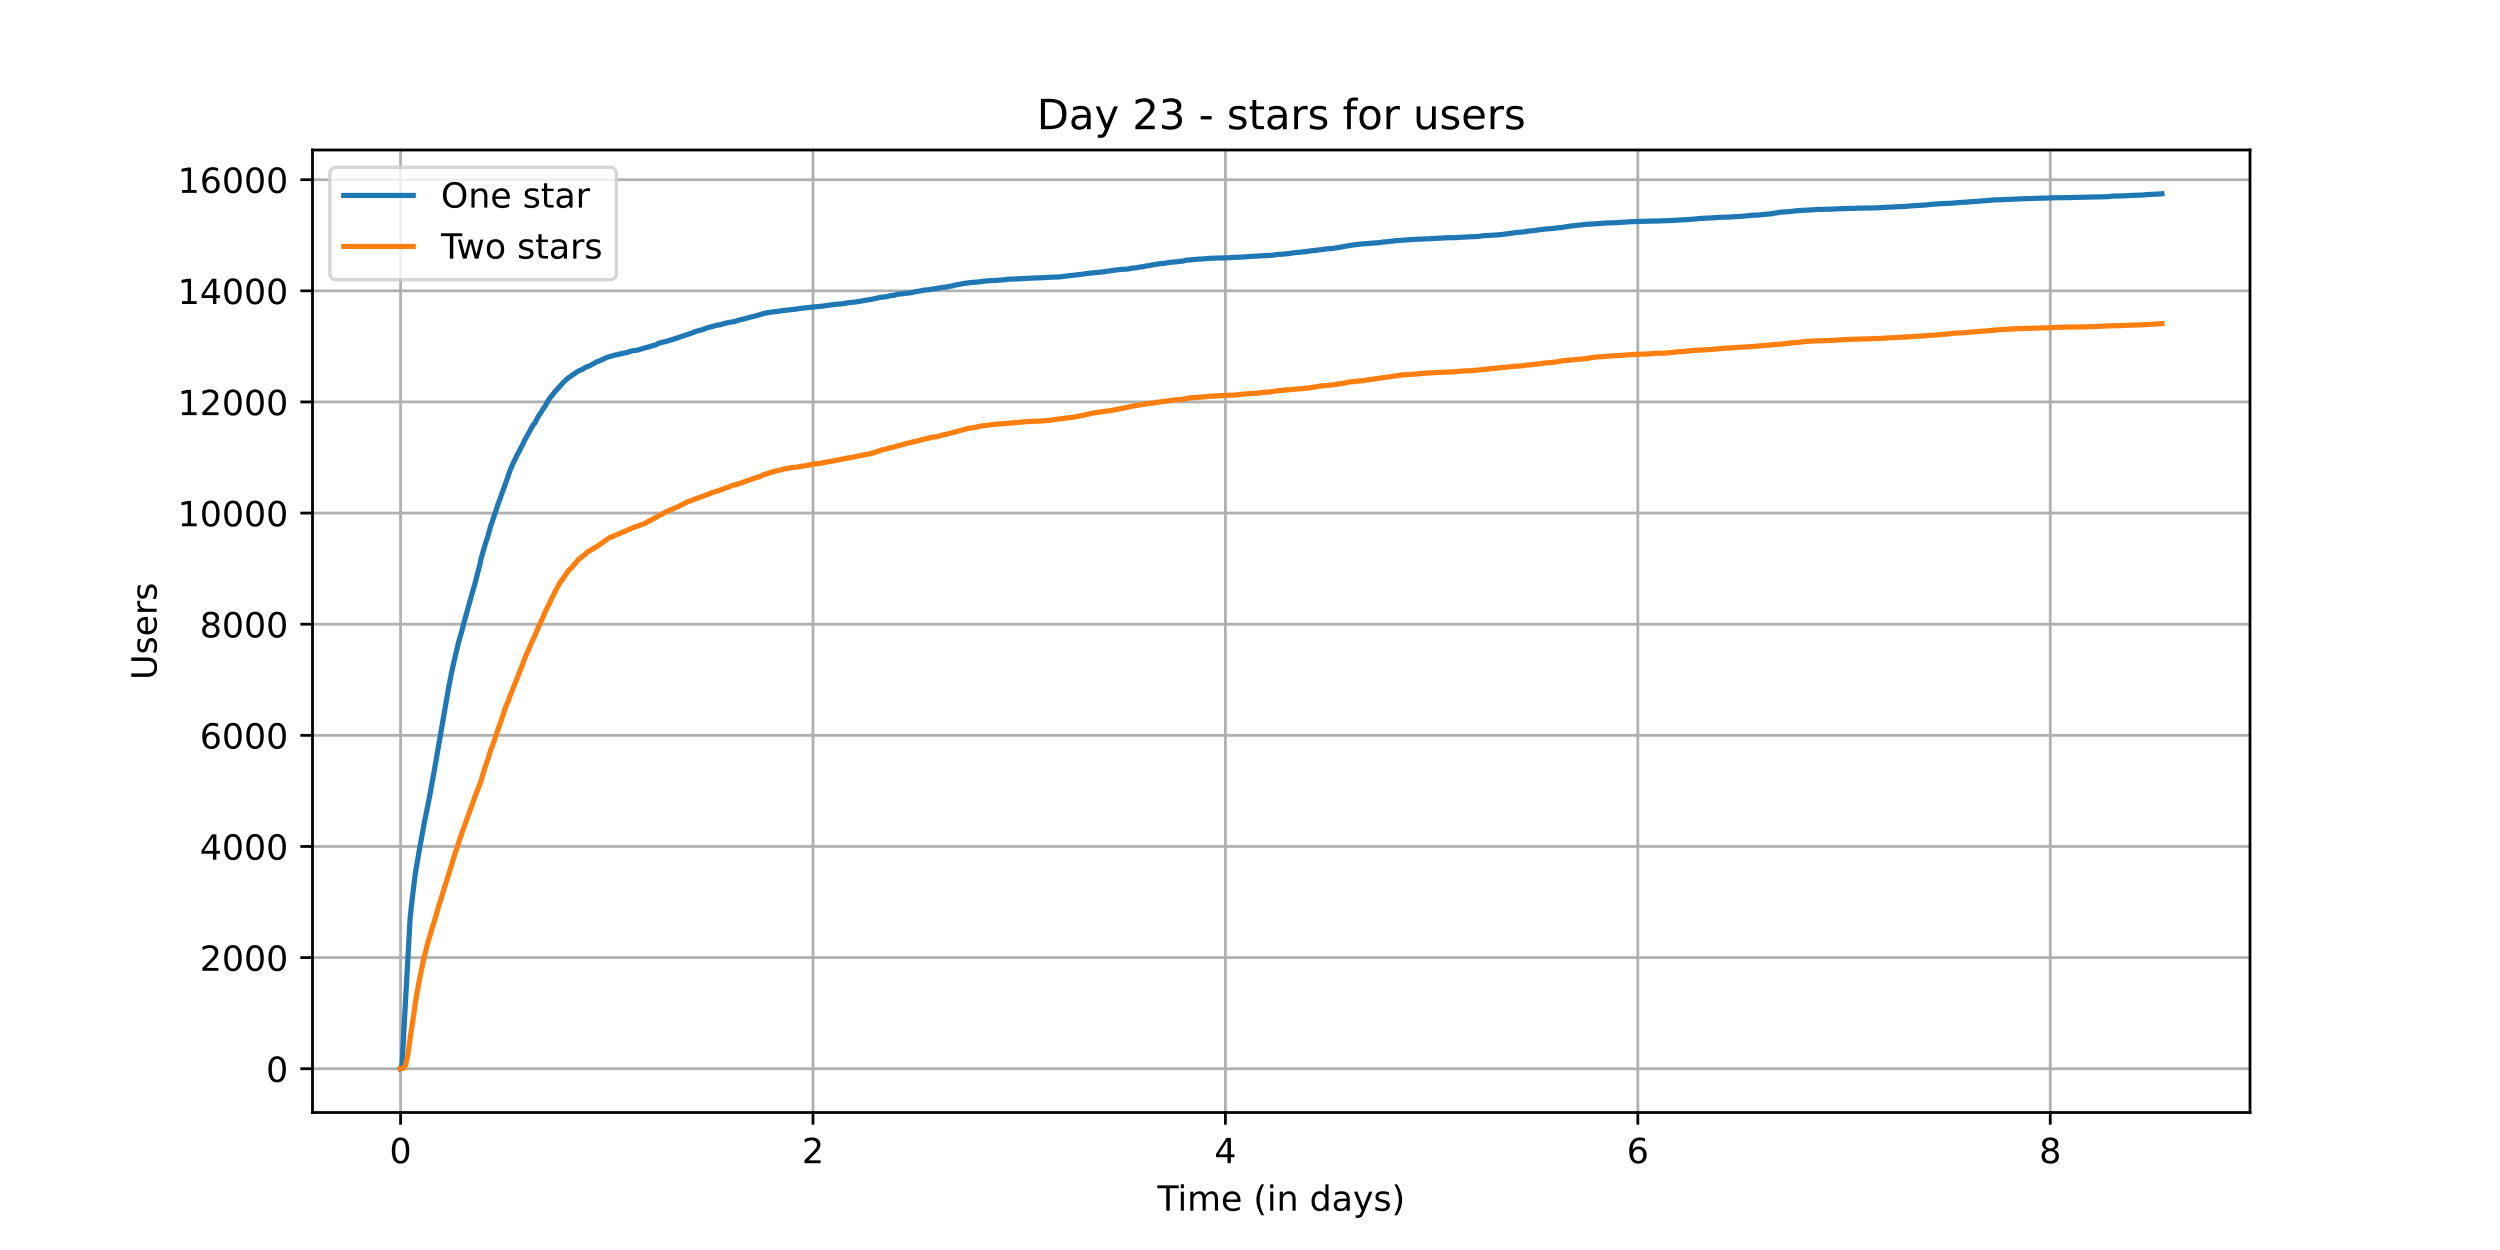 <?xml version="1.0" encoding="utf-8" standalone="no"?>
<!DOCTYPE svg PUBLIC "-//W3C//DTD SVG 1.1//EN"
  "http://www.w3.org/Graphics/SVG/1.1/DTD/svg11.dtd">
<!-- Created with matplotlib (https://matplotlib.org/) -->
<svg height="360pt" version="1.1" viewBox="0 0 720 360" width="720pt" xmlns="http://www.w3.org/2000/svg" xmlns:xlink="http://www.w3.org/1999/xlink">
 <defs>
  <style type="text/css">*{stroke-linecap:butt;stroke-linejoin:round;}</style>
 </defs>
 <g id="figure_1">
  <g id="patch_1">
   <path d="M 0 360 
L 720 360 
L 720 0 
L 0 0 
z
" style="fill:#ffffff;"/>
  </g>
  <g id="axes_1">
   <g id="patch_2">
    <path d="M 90 320.4 
L 648 320.4 
L 648 43.2 
L 90 43.2 
z
" style="fill:#ffffff;"/>
   </g>
   <g id="matplotlib.axis_1">
    <g id="xtick_1">
     <g id="line2d_1">
      <path clip-path="url(#pb2fef4f5a9)" d="M 115.364 320.4 
L 115.364 43.2 
" style="fill:none;stroke:#b0b0b0;stroke-linecap:square;stroke-width:0.8;"/>
     </g>
     <g id="line2d_2">
      <defs>
       <path d="M 0 0 
L 0 3.5 
" id="mb9d29e3378" style="stroke:#000000;stroke-width:0.8;"/>
      </defs>
      <g>
       <use style="stroke:#000000;stroke-width:0.8;" x="115.364" xlink:href="#mb9d29e3378" y="320.4"/>
      </g>
     </g>
     <g id="text_1">
      <!-- 0 -->
      <g transform="translate(112.182 334.998)scale(0.1 -0.1)">
       <defs>
        <path d="M 31.781 66.406 
Q 24.172 66.406 20.328 58.906 
Q 16.5 51.422 16.5 36.375 
Q 16.5 21.391 20.328 13.891 
Q 24.172 6.391 31.781 6.391 
Q 39.453 6.391 43.281 13.891 
Q 47.125 21.391 47.125 36.375 
Q 47.125 51.422 43.281 58.906 
Q 39.453 66.406 31.781 66.406 
z
M 31.781 74.219 
Q 44.047 74.219 50.516 64.516 
Q 56.984 54.828 56.984 36.375 
Q 56.984 17.969 50.516 8.266 
Q 44.047 -1.422 31.781 -1.422 
Q 19.531 -1.422 13.062 8.266 
Q 6.594 17.969 6.594 36.375 
Q 6.594 54.828 13.062 64.516 
Q 19.531 74.219 31.781 74.219 
z
" id="DejaVuSans-48"/>
       </defs>
       <use xlink:href="#DejaVuSans-48"/>
      </g>
     </g>
    </g>
    <g id="xtick_2">
     <g id="line2d_3">
      <path clip-path="url(#pb2fef4f5a9)" d="M 234.141 320.4 
L 234.141 43.2 
" style="fill:none;stroke:#b0b0b0;stroke-linecap:square;stroke-width:0.8;"/>
     </g>
     <g id="line2d_4">
      <g>
       <use style="stroke:#000000;stroke-width:0.8;" x="234.141" xlink:href="#mb9d29e3378" y="320.4"/>
      </g>
     </g>
     <g id="text_2">
      <!-- 2 -->
      <g transform="translate(230.959 334.998)scale(0.1 -0.1)">
       <defs>
        <path d="M 19.188 8.297 
L 53.609 8.297 
L 53.609 0 
L 7.328 0 
L 7.328 8.297 
Q 12.938 14.109 22.625 23.891 
Q 32.328 33.688 34.812 36.531 
Q 39.547 41.844 41.422 45.531 
Q 43.312 49.219 43.312 52.781 
Q 43.312 58.594 39.234 62.25 
Q 35.156 65.922 28.609 65.922 
Q 23.969 65.922 18.812 64.312 
Q 13.672 62.703 7.812 59.422 
L 7.812 69.391 
Q 13.766 71.781 18.938 73 
Q 24.125 74.219 28.422 74.219 
Q 39.75 74.219 46.484 68.547 
Q 53.219 62.891 53.219 53.422 
Q 53.219 48.922 51.531 44.891 
Q 49.859 40.875 45.406 35.406 
Q 44.188 33.984 37.641 27.219 
Q 31.109 20.453 19.188 8.297 
z
" id="DejaVuSans-50"/>
       </defs>
       <use xlink:href="#DejaVuSans-50"/>
      </g>
     </g>
    </g>
    <g id="xtick_3">
     <g id="line2d_5">
      <path clip-path="url(#pb2fef4f5a9)" d="M 352.918 320.4 
L 352.918 43.2 
" style="fill:none;stroke:#b0b0b0;stroke-linecap:square;stroke-width:0.8;"/>
     </g>
     <g id="line2d_6">
      <g>
       <use style="stroke:#000000;stroke-width:0.8;" x="352.918" xlink:href="#mb9d29e3378" y="320.4"/>
      </g>
     </g>
     <g id="text_3">
      <!-- 4 -->
      <g transform="translate(349.736 334.998)scale(0.1 -0.1)">
       <defs>
        <path d="M 37.797 64.312 
L 12.891 25.391 
L 37.797 25.391 
z
M 35.203 72.906 
L 47.609 72.906 
L 47.609 25.391 
L 58.016 25.391 
L 58.016 17.188 
L 47.609 17.188 
L 47.609 0 
L 37.797 0 
L 37.797 17.188 
L 4.891 17.188 
L 4.891 26.703 
z
" id="DejaVuSans-52"/>
       </defs>
       <use xlink:href="#DejaVuSans-52"/>
      </g>
     </g>
    </g>
    <g id="xtick_4">
     <g id="line2d_7">
      <path clip-path="url(#pb2fef4f5a9)" d="M 471.695 320.4 
L 471.695 43.2 
" style="fill:none;stroke:#b0b0b0;stroke-linecap:square;stroke-width:0.8;"/>
     </g>
     <g id="line2d_8">
      <g>
       <use style="stroke:#000000;stroke-width:0.8;" x="471.695" xlink:href="#mb9d29e3378" y="320.4"/>
      </g>
     </g>
     <g id="text_4">
      <!-- 6 -->
      <g transform="translate(468.513 334.998)scale(0.1 -0.1)">
       <defs>
        <path d="M 33.016 40.375 
Q 26.375 40.375 22.484 35.828 
Q 18.609 31.297 18.609 23.391 
Q 18.609 15.531 22.484 10.953 
Q 26.375 6.391 33.016 6.391 
Q 39.656 6.391 43.531 10.953 
Q 47.406 15.531 47.406 23.391 
Q 47.406 31.297 43.531 35.828 
Q 39.656 40.375 33.016 40.375 
z
M 52.594 71.297 
L 52.594 62.312 
Q 48.875 64.062 45.094 64.984 
Q 41.312 65.922 37.594 65.922 
Q 27.828 65.922 22.672 59.328 
Q 17.531 52.734 16.797 39.406 
Q 19.672 43.656 24.016 45.922 
Q 28.375 48.188 33.594 48.188 
Q 44.578 48.188 50.953 41.516 
Q 57.328 34.859 57.328 23.391 
Q 57.328 12.156 50.688 5.359 
Q 44.047 -1.422 33.016 -1.422 
Q 20.359 -1.422 13.672 8.266 
Q 6.984 17.969 6.984 36.375 
Q 6.984 53.656 15.188 63.938 
Q 23.391 74.219 37.203 74.219 
Q 40.922 74.219 44.703 73.484 
Q 48.484 72.75 52.594 71.297 
z
" id="DejaVuSans-54"/>
       </defs>
       <use xlink:href="#DejaVuSans-54"/>
      </g>
     </g>
    </g>
    <g id="xtick_5">
     <g id="line2d_9">
      <path clip-path="url(#pb2fef4f5a9)" d="M 590.472 320.4 
L 590.472 43.2 
" style="fill:none;stroke:#b0b0b0;stroke-linecap:square;stroke-width:0.8;"/>
     </g>
     <g id="line2d_10">
      <g>
       <use style="stroke:#000000;stroke-width:0.8;" x="590.472" xlink:href="#mb9d29e3378" y="320.4"/>
      </g>
     </g>
     <g id="text_5">
      <!-- 8 -->
      <g transform="translate(587.29 334.998)scale(0.1 -0.1)">
       <defs>
        <path d="M 31.781 34.625 
Q 24.75 34.625 20.719 30.859 
Q 16.703 27.094 16.703 20.516 
Q 16.703 13.922 20.719 10.156 
Q 24.75 6.391 31.781 6.391 
Q 38.812 6.391 42.859 10.172 
Q 46.922 13.969 46.922 20.516 
Q 46.922 27.094 42.891 30.859 
Q 38.875 34.625 31.781 34.625 
z
M 21.922 38.812 
Q 15.578 40.375 12.031 44.719 
Q 8.5 49.078 8.5 55.328 
Q 8.5 64.062 14.719 69.141 
Q 20.953 74.219 31.781 74.219 
Q 42.672 74.219 48.875 69.141 
Q 55.078 64.062 55.078 55.328 
Q 55.078 49.078 51.531 44.719 
Q 48 40.375 41.703 38.812 
Q 48.828 37.156 52.797 32.312 
Q 56.781 27.484 56.781 20.516 
Q 56.781 9.906 50.312 4.234 
Q 43.844 -1.422 31.781 -1.422 
Q 19.734 -1.422 13.25 4.234 
Q 6.781 9.906 6.781 20.516 
Q 6.781 27.484 10.781 32.312 
Q 14.797 37.156 21.922 38.812 
z
M 18.312 54.391 
Q 18.312 48.734 21.844 45.562 
Q 25.391 42.391 31.781 42.391 
Q 38.141 42.391 41.719 45.562 
Q 45.312 48.734 45.312 54.391 
Q 45.312 60.062 41.719 63.234 
Q 38.141 66.406 31.781 66.406 
Q 25.391 66.406 21.844 63.234 
Q 18.312 60.062 18.312 54.391 
z
" id="DejaVuSans-56"/>
       </defs>
       <use xlink:href="#DejaVuSans-56"/>
      </g>
     </g>
    </g>
    <g id="text_6">
     <!-- Time (in days) -->
     <g transform="translate(333.327 348.677)scale(0.1 -0.1)">
      <defs>
       <path d="M -0.297 72.906 
L 61.375 72.906 
L 61.375 64.594 
L 35.5 64.594 
L 35.5 0 
L 25.594 0 
L 25.594 64.594 
L -0.297 64.594 
z
" id="DejaVuSans-84"/>
       <path d="M 9.422 54.688 
L 18.406 54.688 
L 18.406 0 
L 9.422 0 
z
M 9.422 75.984 
L 18.406 75.984 
L 18.406 64.594 
L 9.422 64.594 
z
" id="DejaVuSans-105"/>
       <path d="M 52 44.188 
Q 55.375 50.25 60.062 53.125 
Q 64.75 56 71.094 56 
Q 79.641 56 84.281 50.016 
Q 88.922 44.047 88.922 33.016 
L 88.922 0 
L 79.891 0 
L 79.891 32.719 
Q 79.891 40.578 77.094 44.375 
Q 74.312 48.188 68.609 48.188 
Q 61.625 48.188 57.562 43.547 
Q 53.516 38.922 53.516 30.906 
L 53.516 0 
L 44.484 0 
L 44.484 32.719 
Q 44.484 40.625 41.703 44.406 
Q 38.922 48.188 33.109 48.188 
Q 26.219 48.188 22.156 43.531 
Q 18.109 38.875 18.109 30.906 
L 18.109 0 
L 9.078 0 
L 9.078 54.688 
L 18.109 54.688 
L 18.109 46.188 
Q 21.188 51.219 25.484 53.609 
Q 29.781 56 35.688 56 
Q 41.656 56 45.828 52.969 
Q 50 49.953 52 44.188 
z
" id="DejaVuSans-109"/>
       <path d="M 56.203 29.594 
L 56.203 25.203 
L 14.891 25.203 
Q 15.484 15.922 20.484 11.062 
Q 25.484 6.203 34.422 6.203 
Q 39.594 6.203 44.453 7.469 
Q 49.312 8.734 54.109 11.281 
L 54.109 2.781 
Q 49.266 0.734 44.188 -0.344 
Q 39.109 -1.422 33.891 -1.422 
Q 20.797 -1.422 13.156 6.188 
Q 5.516 13.812 5.516 26.812 
Q 5.516 40.234 12.766 48.109 
Q 20.016 56 32.328 56 
Q 43.359 56 49.781 48.891 
Q 56.203 41.797 56.203 29.594 
z
M 47.219 32.234 
Q 47.125 39.594 43.094 43.984 
Q 39.062 48.391 32.422 48.391 
Q 24.906 48.391 20.391 44.141 
Q 15.875 39.891 15.188 32.172 
z
" id="DejaVuSans-101"/>
       <path id="DejaVuSans-32"/>
       <path d="M 31 75.875 
Q 24.469 64.656 21.281 53.656 
Q 18.109 42.672 18.109 31.391 
Q 18.109 20.125 21.312 9.062 
Q 24.516 -2 31 -13.188 
L 23.188 -13.188 
Q 15.875 -1.703 12.234 9.375 
Q 8.594 20.453 8.594 31.391 
Q 8.594 42.281 12.203 53.312 
Q 15.828 64.359 23.188 75.875 
z
" id="DejaVuSans-40"/>
       <path d="M 54.891 33.016 
L 54.891 0 
L 45.906 0 
L 45.906 32.719 
Q 45.906 40.484 42.875 44.328 
Q 39.844 48.188 33.797 48.188 
Q 26.516 48.188 22.312 43.547 
Q 18.109 38.922 18.109 30.906 
L 18.109 0 
L 9.078 0 
L 9.078 54.688 
L 18.109 54.688 
L 18.109 46.188 
Q 21.344 51.125 25.703 53.562 
Q 30.078 56 35.797 56 
Q 45.219 56 50.047 50.172 
Q 54.891 44.344 54.891 33.016 
z
" id="DejaVuSans-110"/>
       <path d="M 45.406 46.391 
L 45.406 75.984 
L 54.391 75.984 
L 54.391 0 
L 45.406 0 
L 45.406 8.203 
Q 42.578 3.328 38.25 0.953 
Q 33.938 -1.422 27.875 -1.422 
Q 17.969 -1.422 11.734 6.484 
Q 5.516 14.406 5.516 27.297 
Q 5.516 40.188 11.734 48.094 
Q 17.969 56 27.875 56 
Q 33.938 56 38.25 53.625 
Q 42.578 51.266 45.406 46.391 
z
M 14.797 27.297 
Q 14.797 17.391 18.875 11.75 
Q 22.953 6.109 30.078 6.109 
Q 37.203 6.109 41.297 11.75 
Q 45.406 17.391 45.406 27.297 
Q 45.406 37.203 41.297 42.844 
Q 37.203 48.484 30.078 48.484 
Q 22.953 48.484 18.875 42.844 
Q 14.797 37.203 14.797 27.297 
z
" id="DejaVuSans-100"/>
       <path d="M 34.281 27.484 
Q 23.391 27.484 19.188 25 
Q 14.984 22.516 14.984 16.5 
Q 14.984 11.719 18.141 8.906 
Q 21.297 6.109 26.703 6.109 
Q 34.188 6.109 38.703 11.406 
Q 43.219 16.703 43.219 25.484 
L 43.219 27.484 
z
M 52.203 31.203 
L 52.203 0 
L 43.219 0 
L 43.219 8.297 
Q 40.141 3.328 35.547 0.953 
Q 30.953 -1.422 24.312 -1.422 
Q 15.922 -1.422 10.953 3.297 
Q 6 8.016 6 15.922 
Q 6 25.141 12.172 29.828 
Q 18.359 34.516 30.609 34.516 
L 43.219 34.516 
L 43.219 35.406 
Q 43.219 41.609 39.141 45 
Q 35.062 48.391 27.688 48.391 
Q 23 48.391 18.547 47.266 
Q 14.109 46.141 10.016 43.891 
L 10.016 52.203 
Q 14.938 54.109 19.578 55.047 
Q 24.219 56 28.609 56 
Q 40.484 56 46.344 49.844 
Q 52.203 43.703 52.203 31.203 
z
" id="DejaVuSans-97"/>
       <path d="M 32.172 -5.078 
Q 28.375 -14.844 24.75 -17.812 
Q 21.141 -20.797 15.094 -20.797 
L 7.906 -20.797 
L 7.906 -13.281 
L 13.188 -13.281 
Q 16.891 -13.281 18.938 -11.516 
Q 21 -9.766 23.484 -3.219 
L 25.094 0.875 
L 2.984 54.688 
L 12.5 54.688 
L 29.594 11.922 
L 46.688 54.688 
L 56.203 54.688 
z
" id="DejaVuSans-121"/>
       <path d="M 44.281 53.078 
L 44.281 44.578 
Q 40.484 46.531 36.375 47.5 
Q 32.281 48.484 27.875 48.484 
Q 21.188 48.484 17.844 46.438 
Q 14.5 44.391 14.5 40.281 
Q 14.5 37.156 16.891 35.375 
Q 19.281 33.594 26.516 31.984 
L 29.594 31.297 
Q 39.156 29.25 43.188 25.516 
Q 47.219 21.781 47.219 15.094 
Q 47.219 7.469 41.188 3.016 
Q 35.156 -1.422 24.609 -1.422 
Q 20.219 -1.422 15.453 -0.562 
Q 10.688 0.297 5.422 2 
L 5.422 11.281 
Q 10.406 8.688 15.234 7.391 
Q 20.062 6.109 24.812 6.109 
Q 31.156 6.109 34.562 8.281 
Q 37.984 10.453 37.984 14.406 
Q 37.984 18.062 35.516 20.016 
Q 33.062 21.969 24.703 23.781 
L 21.578 24.516 
Q 13.234 26.266 9.516 29.906 
Q 5.812 33.547 5.812 39.891 
Q 5.812 47.609 11.281 51.797 
Q 16.75 56 26.812 56 
Q 31.781 56 36.172 55.266 
Q 40.578 54.547 44.281 53.078 
z
" id="DejaVuSans-115"/>
       <path d="M 8.016 75.875 
L 15.828 75.875 
Q 23.141 64.359 26.781 53.312 
Q 30.422 42.281 30.422 31.391 
Q 30.422 20.453 26.781 9.375 
Q 23.141 -1.703 15.828 -13.188 
L 8.016 -13.188 
Q 14.5 -2 17.703 9.062 
Q 20.906 20.125 20.906 31.391 
Q 20.906 42.672 17.703 53.656 
Q 14.5 64.656 8.016 75.875 
z
" id="DejaVuSans-41"/>
      </defs>
      <use xlink:href="#DejaVuSans-84"/>
      <use x="57.959" xlink:href="#DejaVuSans-105"/>
      <use x="85.742" xlink:href="#DejaVuSans-109"/>
      <use x="183.154" xlink:href="#DejaVuSans-101"/>
      <use x="244.678" xlink:href="#DejaVuSans-32"/>
      <use x="276.465" xlink:href="#DejaVuSans-40"/>
      <use x="315.479" xlink:href="#DejaVuSans-105"/>
      <use x="343.262" xlink:href="#DejaVuSans-110"/>
      <use x="406.641" xlink:href="#DejaVuSans-32"/>
      <use x="438.428" xlink:href="#DejaVuSans-100"/>
      <use x="501.904" xlink:href="#DejaVuSans-97"/>
      <use x="563.184" xlink:href="#DejaVuSans-121"/>
      <use x="622.363" xlink:href="#DejaVuSans-115"/>
      <use x="674.463" xlink:href="#DejaVuSans-41"/>
     </g>
    </g>
   </g>
   <g id="matplotlib.axis_2">
    <g id="ytick_1">
     <g id="line2d_11">
      <path clip-path="url(#pb2fef4f5a9)" d="M 90 307.8 
L 648 307.8 
" style="fill:none;stroke:#b0b0b0;stroke-linecap:square;stroke-width:0.8;"/>
     </g>
     <g id="line2d_12">
      <defs>
       <path d="M 0 0 
L -3.5 0 
" id="m6aff9929ce" style="stroke:#000000;stroke-width:0.8;"/>
      </defs>
      <g>
       <use style="stroke:#000000;stroke-width:0.8;" x="90" xlink:href="#m6aff9929ce" y="307.8"/>
      </g>
     </g>
     <g id="text_7">
      <!-- 0 -->
      <g transform="translate(76.638 311.599)scale(0.1 -0.1)">
       <use xlink:href="#DejaVuSans-48"/>
      </g>
     </g>
    </g>
    <g id="ytick_2">
     <g id="line2d_13">
      <path clip-path="url(#pb2fef4f5a9)" d="M 90 275.794 
L 648 275.794 
" style="fill:none;stroke:#b0b0b0;stroke-linecap:square;stroke-width:0.8;"/>
     </g>
     <g id="line2d_14">
      <g>
       <use style="stroke:#000000;stroke-width:0.8;" x="90" xlink:href="#m6aff9929ce" y="275.794"/>
      </g>
     </g>
     <g id="text_8">
      <!-- 2000 -->
      <g transform="translate(57.55 279.593)scale(0.1 -0.1)">
       <use xlink:href="#DejaVuSans-50"/>
       <use x="63.623" xlink:href="#DejaVuSans-48"/>
       <use x="127.246" xlink:href="#DejaVuSans-48"/>
       <use x="190.869" xlink:href="#DejaVuSans-48"/>
      </g>
     </g>
    </g>
    <g id="ytick_3">
     <g id="line2d_15">
      <path clip-path="url(#pb2fef4f5a9)" d="M 90 243.788 
L 648 243.788 
" style="fill:none;stroke:#b0b0b0;stroke-linecap:square;stroke-width:0.8;"/>
     </g>
     <g id="line2d_16">
      <g>
       <use style="stroke:#000000;stroke-width:0.8;" x="90" xlink:href="#m6aff9929ce" y="243.788"/>
      </g>
     </g>
     <g id="text_9">
      <!-- 4000 -->
      <g transform="translate(57.55 247.587)scale(0.1 -0.1)">
       <use xlink:href="#DejaVuSans-52"/>
       <use x="63.623" xlink:href="#DejaVuSans-48"/>
       <use x="127.246" xlink:href="#DejaVuSans-48"/>
       <use x="190.869" xlink:href="#DejaVuSans-48"/>
      </g>
     </g>
    </g>
    <g id="ytick_4">
     <g id="line2d_17">
      <path clip-path="url(#pb2fef4f5a9)" d="M 90 211.782 
L 648 211.782 
" style="fill:none;stroke:#b0b0b0;stroke-linecap:square;stroke-width:0.8;"/>
     </g>
     <g id="line2d_18">
      <g>
       <use style="stroke:#000000;stroke-width:0.8;" x="90" xlink:href="#m6aff9929ce" y="211.782"/>
      </g>
     </g>
     <g id="text_10">
      <!-- 6000 -->
      <g transform="translate(57.55 215.581)scale(0.1 -0.1)">
       <use xlink:href="#DejaVuSans-54"/>
       <use x="63.623" xlink:href="#DejaVuSans-48"/>
       <use x="127.246" xlink:href="#DejaVuSans-48"/>
       <use x="190.869" xlink:href="#DejaVuSans-48"/>
      </g>
     </g>
    </g>
    <g id="ytick_5">
     <g id="line2d_19">
      <path clip-path="url(#pb2fef4f5a9)" d="M 90 179.776 
L 648 179.776 
" style="fill:none;stroke:#b0b0b0;stroke-linecap:square;stroke-width:0.8;"/>
     </g>
     <g id="line2d_20">
      <g>
       <use style="stroke:#000000;stroke-width:0.8;" x="90" xlink:href="#m6aff9929ce" y="179.776"/>
      </g>
     </g>
     <g id="text_11">
      <!-- 8000 -->
      <g transform="translate(57.55 183.575)scale(0.1 -0.1)">
       <use xlink:href="#DejaVuSans-56"/>
       <use x="63.623" xlink:href="#DejaVuSans-48"/>
       <use x="127.246" xlink:href="#DejaVuSans-48"/>
       <use x="190.869" xlink:href="#DejaVuSans-48"/>
      </g>
     </g>
    </g>
    <g id="ytick_6">
     <g id="line2d_21">
      <path clip-path="url(#pb2fef4f5a9)" d="M 90 147.77 
L 648 147.77 
" style="fill:none;stroke:#b0b0b0;stroke-linecap:square;stroke-width:0.8;"/>
     </g>
     <g id="line2d_22">
      <g>
       <use style="stroke:#000000;stroke-width:0.8;" x="90" xlink:href="#m6aff9929ce" y="147.77"/>
      </g>
     </g>
     <g id="text_12">
      <!-- 10000 -->
      <g transform="translate(51.188 151.569)scale(0.1 -0.1)">
       <defs>
        <path d="M 12.406 8.297 
L 28.516 8.297 
L 28.516 63.922 
L 10.984 60.406 
L 10.984 69.391 
L 28.422 72.906 
L 38.281 72.906 
L 38.281 8.297 
L 54.391 8.297 
L 54.391 0 
L 12.406 0 
z
" id="DejaVuSans-49"/>
       </defs>
       <use xlink:href="#DejaVuSans-49"/>
       <use x="63.623" xlink:href="#DejaVuSans-48"/>
       <use x="127.246" xlink:href="#DejaVuSans-48"/>
       <use x="190.869" xlink:href="#DejaVuSans-48"/>
       <use x="254.492" xlink:href="#DejaVuSans-48"/>
      </g>
     </g>
    </g>
    <g id="ytick_7">
     <g id="line2d_23">
      <path clip-path="url(#pb2fef4f5a9)" d="M 90 115.763 
L 648 115.763 
" style="fill:none;stroke:#b0b0b0;stroke-linecap:square;stroke-width:0.8;"/>
     </g>
     <g id="line2d_24">
      <g>
       <use style="stroke:#000000;stroke-width:0.8;" x="90" xlink:href="#m6aff9929ce" y="115.763"/>
      </g>
     </g>
     <g id="text_13">
      <!-- 12000 -->
      <g transform="translate(51.188 119.563)scale(0.1 -0.1)">
       <use xlink:href="#DejaVuSans-49"/>
       <use x="63.623" xlink:href="#DejaVuSans-50"/>
       <use x="127.246" xlink:href="#DejaVuSans-48"/>
       <use x="190.869" xlink:href="#DejaVuSans-48"/>
       <use x="254.492" xlink:href="#DejaVuSans-48"/>
      </g>
     </g>
    </g>
    <g id="ytick_8">
     <g id="line2d_25">
      <path clip-path="url(#pb2fef4f5a9)" d="M 90 83.757 
L 648 83.757 
" style="fill:none;stroke:#b0b0b0;stroke-linecap:square;stroke-width:0.8;"/>
     </g>
     <g id="line2d_26">
      <g>
       <use style="stroke:#000000;stroke-width:0.8;" x="90" xlink:href="#m6aff9929ce" y="83.757"/>
      </g>
     </g>
     <g id="text_14">
      <!-- 14000 -->
      <g transform="translate(51.188 87.557)scale(0.1 -0.1)">
       <use xlink:href="#DejaVuSans-49"/>
       <use x="63.623" xlink:href="#DejaVuSans-52"/>
       <use x="127.246" xlink:href="#DejaVuSans-48"/>
       <use x="190.869" xlink:href="#DejaVuSans-48"/>
       <use x="254.492" xlink:href="#DejaVuSans-48"/>
      </g>
     </g>
    </g>
    <g id="ytick_9">
     <g id="line2d_27">
      <path clip-path="url(#pb2fef4f5a9)" d="M 90 51.751 
L 648 51.751 
" style="fill:none;stroke:#b0b0b0;stroke-linecap:square;stroke-width:0.8;"/>
     </g>
     <g id="line2d_28">
      <g>
       <use style="stroke:#000000;stroke-width:0.8;" x="90" xlink:href="#m6aff9929ce" y="51.751"/>
      </g>
     </g>
     <g id="text_15">
      <!-- 16000 -->
      <g transform="translate(51.188 55.55)scale(0.1 -0.1)">
       <use xlink:href="#DejaVuSans-49"/>
       <use x="63.623" xlink:href="#DejaVuSans-54"/>
       <use x="127.246" xlink:href="#DejaVuSans-48"/>
       <use x="190.869" xlink:href="#DejaVuSans-48"/>
       <use x="254.492" xlink:href="#DejaVuSans-48"/>
      </g>
     </g>
    </g>
    <g id="text_16">
     <!-- Users -->
     <g transform="translate(45.108 195.801)rotate(-90)scale(0.1 -0.1)">
      <defs>
       <path d="M 8.688 72.906 
L 18.609 72.906 
L 18.609 28.609 
Q 18.609 16.891 22.844 11.734 
Q 27.094 6.594 36.625 6.594 
Q 46.094 6.594 50.344 11.734 
Q 54.594 16.891 54.594 28.609 
L 54.594 72.906 
L 64.5 72.906 
L 64.5 27.391 
Q 64.5 13.141 57.438 5.859 
Q 50.391 -1.422 36.625 -1.422 
Q 22.797 -1.422 15.734 5.859 
Q 8.688 13.141 8.688 27.391 
z
" id="DejaVuSans-85"/>
       <path d="M 41.109 46.297 
Q 39.594 47.172 37.812 47.578 
Q 36.031 48 33.891 48 
Q 26.266 48 22.188 43.047 
Q 18.109 38.094 18.109 28.812 
L 18.109 0 
L 9.078 0 
L 9.078 54.688 
L 18.109 54.688 
L 18.109 46.188 
Q 20.953 51.172 25.484 53.578 
Q 30.031 56 36.531 56 
Q 37.453 56 38.578 55.875 
Q 39.703 55.766 41.062 55.516 
z
" id="DejaVuSans-114"/>
      </defs>
      <use xlink:href="#DejaVuSans-85"/>
      <use x="73.193" xlink:href="#DejaVuSans-115"/>
      <use x="125.293" xlink:href="#DejaVuSans-101"/>
      <use x="186.816" xlink:href="#DejaVuSans-114"/>
      <use x="227.93" xlink:href="#DejaVuSans-115"/>
     </g>
    </g>
   </g>
   <g id="line2d_29">
    <path clip-path="url(#pb2fef4f5a9)" d="M 115.364 307.8 
L 115.575 307.72 
L 115.698 307.128 
L 115.821 306.024 
L 116.516 293.269 
L 118.11 264.448 
L 118.682 259.135 
L 119.581 251.773 
L 120.603 245.74 
L 122.156 237.195 
L 122.401 235.914 
L 122.523 235.338 
L 122.809 233.914 
L 123.504 230.521 
L 124.894 222.952 
L 129.349 197.219 
L 129.512 196.515 
L 130.044 193.666 
L 130.166 193.202 
L 130.82 190.242 
L 132.088 184.881 
L 132.578 183.184 
L 132.905 182.144 
L 133.232 180.832 
L 133.723 178.959 
L 133.804 178.671 
L 134.165 177.343 
L 134.942 174.559 
L 135.31 173.214 
L 136.372 169.502 
L 136.699 168.397 
L 136.862 167.741 
L 138.211 162.556 
L 138.538 160.94 
L 138.661 160.508 
L 139.232 158.508 
L 139.641 157.099 
L 140.173 155.419 
L 140.417 154.779 
L 141.235 151.738 
L 142.666 147.561 
L 142.952 146.633 
L 143.074 146.281 
L 143.483 144.969 
L 143.646 144.649 
L 144.75 141.56 
L 145.567 139.368 
L 145.894 138.36 
L 146.099 137.864 
L 146.752 135.911 
L 147.079 135.047 
L 147.855 133.223 
L 148.469 132.039 
L 148.632 131.734 
L 149.082 130.678 
L 149.205 130.582 
L 149.654 129.75 
L 149.858 129.27 
L 150.472 128.15 
L 151.004 126.982 
L 151.862 125.429 
L 153.538 122.357 
L 153.743 122.165 
L 154.029 121.861 
L 154.234 121.477 
L 154.438 121.012 
L 154.642 120.628 
L 154.928 120.164 
L 155.256 119.492 
L 155.623 119.108 
L 156.032 118.388 
L 156.073 118.372 
L 156.318 117.86 
L 156.973 117.012 
L 157.055 116.932 
L 157.34 116.292 
L 158.158 114.931 
L 158.854 114.051 
L 159.181 113.683 
L 159.671 112.963 
L 162.248 110.13 
L 162.452 109.938 
L 162.942 109.458 
L 163.106 109.33 
L 163.719 108.77 
L 164.292 108.45 
L 164.701 108.098 
L 164.824 108.018 
L 165.069 107.874 
L 165.437 107.618 
L 166.663 106.786 
L 166.99 106.69 
L 167.195 106.578 
L 167.481 106.498 
L 167.726 106.338 
L 167.931 106.29 
L 168.176 106.066 
L 168.83 105.714 
L 168.993 105.617 
L 169.362 105.521 
L 169.689 105.393 
L 170.588 104.929 
L 171.201 104.593 
L 171.447 104.449 
L 171.61 104.289 
L 171.896 104.193 
L 172.142 104.129 
L 174.226 103.201 
L 174.512 103.009 
L 175.738 102.641 
L 176.106 102.545 
L 177.169 102.241 
L 177.781 102.145 
L 177.945 102.081 
L 178.313 101.985 
L 178.885 101.873 
L 179.335 101.777 
L 179.989 101.633 
L 180.56 101.553 
L 180.929 101.377 
L 181.297 101.281 
L 181.501 101.201 
L 181.787 101.105 
L 182.359 100.993 
L 183.34 100.897 
L 184.28 100.641 
L 184.484 100.561 
L 184.771 100.465 
L 185.833 100.16 
L 186.323 100.064 
L 187.795 99.6 
L 188.121 99.52 
L 188.367 99.44 
L 188.816 99.36 
L 189.634 98.864 
L 190.615 98.592 
L 191.065 98.496 
L 191.595 98.4 
L 191.923 98.304 
L 193.149 97.936 
L 193.517 97.84 
L 193.844 97.712 
L 194.252 97.616 
L 194.497 97.488 
L 195.928 97.04 
L 196.132 96.96 
L 196.459 96.816 
L 196.868 96.72 
L 199.198 95.92 
L 199.565 95.824 
L 199.77 95.728 
L 199.892 95.664 
L 200.137 95.536 
L 200.341 95.44 
L 200.587 95.376 
L 201.118 95.28 
L 202.263 94.943 
L 202.59 94.863 
L 202.998 94.655 
L 203.285 94.575 
L 203.611 94.431 
L 203.938 94.335 
L 204.143 94.303 
L 205.042 94.063 
L 205.369 93.967 
L 206.432 93.663 
L 207.167 93.567 
L 207.372 93.535 
L 208.598 93.167 
L 208.966 93.071 
L 209.661 92.911 
L 210.315 92.815 
L 210.846 92.719 
L 211.501 92.623 
L 213.054 92.127 
L 213.504 92.031 
L 214.24 91.855 
L 214.526 91.775 
L 214.771 91.695 
L 215.221 91.599 
L 215.507 91.503 
L 215.916 91.407 
L 216.243 91.279 
L 216.775 91.199 
L 217.02 91.135 
L 217.348 91.039 
L 218.083 90.863 
L 218.37 90.783 
L 218.737 90.623 
L 219.187 90.559 
L 219.432 90.431 
L 220.414 90.159 
L 221.068 90.063 
L 221.517 89.999 
L 221.967 89.902 
L 222.376 89.854 
L 223.071 89.758 
L 223.439 89.726 
L 224.298 89.646 
L 224.543 89.582 
L 225.197 89.518 
L 225.36 89.438 
L 226.628 89.342 
L 227.078 89.278 
L 227.65 89.182 
L 227.977 89.166 
L 228.998 89.07 
L 229.571 88.958 
L 230.266 88.862 
L 230.674 88.814 
L 231.369 88.718 
L 231.777 88.67 
L 232.8 88.574 
L 233.208 88.526 
L 234.312 88.446 
L 234.557 88.382 
L 235.783 88.286 
L 236.192 88.238 
L 237.009 88.142 
L 237.459 88.078 
L 238.113 87.982 
L 238.603 87.902 
L 239.339 87.806 
L 239.788 87.742 
L 240.688 87.646 
L 241.096 87.598 
L 242.405 87.502 
L 242.813 87.454 
L 243.426 87.358 
L 244.039 87.23 
L 244.571 87.134 
L 244.939 87.102 
L 246.287 87.006 
L 246.9 86.878 
L 247.555 86.782 
L 247.964 86.734 
L 248.331 86.638 
L 248.904 86.526 
L 249.598 86.43 
L 250.129 86.334 
L 250.824 86.238 
L 251.397 86.126 
L 251.765 86.03 
L 252.378 85.902 
L 252.786 85.806 
L 253.481 85.646 
L 254.462 85.55 
L 254.666 85.518 
L 255.484 85.422 
L 256.506 85.134 
L 257.609 85.038 
L 257.977 84.878 
L 258.385 84.782 
L 258.917 84.686 
L 260.02 84.589 
L 260.593 84.477 
L 261.696 84.397 
L 261.9 84.349 
L 262.677 84.253 
L 263.535 84.029 
L 263.985 83.933 
L 264.352 83.901 
L 264.966 83.805 
L 265.579 83.677 
L 265.947 83.581 
L 266.151 83.533 
L 267.5 83.453 
L 267.786 83.357 
L 268.644 83.261 
L 268.849 83.213 
L 269.543 83.117 
L 270.197 82.973 
L 270.852 82.877 
L 271.423 82.765 
L 272.569 82.685 
L 272.815 82.621 
L 273.101 82.525 
L 273.346 82.461 
L 274.123 82.365 
L 274.941 82.157 
L 275.268 82.061 
L 275.759 81.981 
L 276.372 81.885 
L 276.985 81.757 
L 277.353 81.693 
L 277.516 81.645 
L 278.334 81.549 
L 278.579 81.485 
L 279.479 81.389 
L 279.847 81.357 
L 281.155 81.261 
L 281.524 81.229 
L 282.3 81.133 
L 282.79 81.053 
L 283.526 80.957 
L 283.853 80.941 
L 284.834 80.845 
L 285.161 80.829 
L 287.327 80.733 
L 287.777 80.669 
L 289.166 80.589 
L 289.371 80.557 
L 289.984 80.461 
L 290.351 80.429 
L 292.64 80.333 
L 292.967 80.317 
L 295.133 80.221 
L 295.338 80.189 
L 297.095 80.093 
L 297.422 80.077 
L 300.242 79.981 
L 300.568 79.965 
L 302.04 79.869 
L 302.367 79.853 
L 305.187 79.757 
L 305.637 79.693 
L 306.331 79.597 
L 306.74 79.549 
L 307.558 79.453 
L 308.007 79.388 
L 309.029 79.292 
L 309.52 79.212 
L 310.379 79.116 
L 310.787 79.068 
L 311.768 78.972 
L 312.299 78.876 
L 312.912 78.78 
L 313.321 78.732 
L 314.383 78.652 
L 314.629 78.572 
L 316.1 78.476 
L 316.55 78.412 
L 317.612 78.316 
L 318.144 78.22 
L 318.797 78.124 
L 319.247 78.06 
L 319.942 77.964 
L 320.433 77.884 
L 321.209 77.788 
L 321.7 77.708 
L 322.681 77.612 
L 323.05 77.58 
L 324.807 77.484 
L 325.42 77.356 
L 325.91 77.276 
L 326.156 77.212 
L 327.26 77.116 
L 327.504 77.052 
L 327.955 76.956 
L 328.445 76.876 
L 329.344 76.78 
L 330.12 76.588 
L 331.061 76.492 
L 331.961 76.252 
L 332.778 76.156 
L 333.269 76.076 
L 333.718 75.98 
L 334.126 75.932 
L 335.312 75.836 
L 335.802 75.756 
L 336.17 75.676 
L 336.375 75.628 
L 337.274 75.532 
L 337.682 75.484 
L 338.99 75.388 
L 339.522 75.292 
L 340.666 75.196 
L 341.606 74.94 
L 342.914 74.844 
L 343.363 74.78 
L 344.671 74.684 
L 345.08 74.636 
L 346.796 74.54 
L 347.205 74.492 
L 348.717 74.396 
L 349.086 74.364 
L 352.927 74.268 
L 353.254 74.252 
L 355.134 74.155 
L 355.543 74.107 
L 358.036 74.011 
L 358.364 73.995 
L 359.59 73.899 
L 359.999 73.851 
L 362.001 73.771 
L 362.205 73.739 
L 364.045 73.643 
L 364.413 73.611 
L 366.539 73.515 
L 367.152 73.387 
L 367.969 73.307 
L 368.173 73.259 
L 369.931 73.163 
L 370.381 73.099 
L 371.485 73.003 
L 372.098 72.875 
L 372.834 72.779 
L 373.284 72.715 
L 374.674 72.635 
L 374.918 72.555 
L 376.104 72.459 
L 376.308 72.427 
L 376.758 72.363 
L 377.412 72.267 
L 377.902 72.187 
L 379.088 72.091 
L 379.619 71.995 
L 380.518 71.915 
L 380.764 71.851 
L 381.663 71.755 
L 381.908 71.675 
L 383.502 71.595 
L 383.706 71.563 
L 384.401 71.467 
L 384.974 71.355 
L 385.669 71.259 
L 386.322 71.115 
L 386.977 71.019 
L 387.549 70.907 
L 388.039 70.811 
L 388.529 70.731 
L 389.143 70.635 
L 389.592 70.571 
L 390.492 70.475 
L 390.696 70.443 
L 391.432 70.347 
L 391.881 70.283 
L 393.271 70.187 
L 393.68 70.139 
L 395.11 70.043 
L 395.519 69.995 
L 397.032 69.899 
L 397.522 69.819 
L 398.217 69.723 
L 398.626 69.675 
L 400.015 69.579 
L 400.179 69.515 
L 401.283 69.419 
L 401.814 69.323 
L 403.285 69.227 
L 403.694 69.179 
L 405.615 69.083 
L 406.065 69.019 
L 407.986 68.922 
L 408.354 68.89 
L 411.011 68.794 
L 411.379 68.762 
L 413.3 68.666 
L 413.668 68.634 
L 415.753 68.538 
L 416.161 68.49 
L 420.003 68.41 
L 420.167 68.362 
L 420.535 68.33 
L 422.947 68.234 
L 423.151 68.202 
L 425.685 68.106 
L 426.135 68.042 
L 426.748 67.946 
L 427.239 67.866 
L 429.486 67.77 
L 429.854 67.738 
L 431.449 67.642 
L 431.898 67.578 
L 433.084 67.482 
L 433.615 67.386 
L 434.474 67.29 
L 434.964 67.21 
L 435.618 67.114 
L 436.109 67.034 
L 436.885 66.938 
L 437.253 66.906 
L 438.684 66.81 
L 439.256 66.698 
L 439.992 66.602 
L 440.196 66.554 
L 441.177 66.458 
L 441.545 66.426 
L 442.403 66.33 
L 443.017 66.202 
L 443.957 66.106 
L 444.367 66.058 
L 445.144 65.962 
L 445.553 65.914 
L 447.065 65.818 
L 447.474 65.77 
L 448.169 65.674 
L 448.66 65.594 
L 450.01 65.498 
L 450.255 65.434 
L 450.746 65.354 
L 450.951 65.322 
L 451.564 65.226 
L 452.055 65.146 
L 452.749 65.05 
L 453.158 65.002 
L 453.976 64.906 
L 454.385 64.858 
L 455.448 64.778 
L 455.693 64.714 
L 456.552 64.634 
L 456.757 64.602 
L 458.678 64.506 
L 459.005 64.49 
L 460.109 64.41 
L 460.313 64.378 
L 461.948 64.282 
L 462.357 64.234 
L 465.545 64.138 
L 465.954 64.09 
L 467.752 63.994 
L 468.12 63.962 
L 469.469 63.866 
L 469.796 63.85 
L 472.739 63.754 
L 473.066 63.738 
L 477.684 63.641 
L 478.012 63.625 
L 480.71 63.529 
L 481.036 63.513 
L 483.039 63.417 
L 483.448 63.369 
L 485.45 63.273 
L 485.655 63.241 
L 487.29 63.145 
L 487.617 63.129 
L 488.639 63.033 
L 489.089 62.969 
L 490.438 62.873 
L 490.765 62.857 
L 492.809 62.761 
L 493.176 62.729 
L 494.688 62.633 
L 495.056 62.601 
L 498.162 62.505 
L 498.571 62.457 
L 500.616 62.361 
L 500.983 62.329 
L 502.454 62.233 
L 502.863 62.185 
L 503.804 62.089 
L 504.294 62.009 
L 506.706 61.913 
L 506.911 61.881 
L 508.014 61.785 
L 508.505 61.705 
L 509.69 61.609 
L 510.017 61.593 
L 510.549 61.497 
L 511.163 61.369 
L 511.94 61.273 
L 512.594 61.129 
L 513.78 61.033 
L 514.107 61.017 
L 515.538 60.921 
L 515.743 60.889 
L 516.56 60.793 
L 517.01 60.729 
L 518.318 60.633 
L 518.687 60.601 
L 520.73 60.505 
L 521.098 60.473 
L 522.855 60.377 
L 523.264 60.329 
L 527.76 60.233 
L 527.965 60.201 
L 530.417 60.105 
L 530.744 60.089 
L 534.464 59.993 
L 534.831 59.961 
L 540.717 59.865 
L 541.126 59.817 
L 542.925 59.721 
L 543.294 59.689 
L 545.868 59.593 
L 546.277 59.545 
L 548.935 59.449 
L 549.425 59.369 
L 550.774 59.273 
L 551.183 59.225 
L 553.145 59.129 
L 553.513 59.097 
L 555.066 59.001 
L 555.597 58.905 
L 556.824 58.809 
L 557.191 58.777 
L 558.745 58.681 
L 559.154 58.633 
L 562.137 58.537 
L 562.587 58.473 
L 563.773 58.376 
L 564.182 58.328 
L 566.063 58.232 
L 566.39 58.216 
L 567.329 58.12 
L 567.698 58.088 
L 569.579 57.992 
L 570.11 57.896 
L 571.828 57.8 
L 572.237 57.752 
L 573.587 57.656 
L 573.75 57.608 
L 574.077 57.592 
L 576.735 57.496 
L 577.062 57.48 
L 579.31 57.384 
L 579.637 57.368 
L 582.131 57.272 
L 582.499 57.24 
L 586.014 57.144 
L 586.382 57.112 
L 590.101 57.016 
L 590.469 56.984 
L 596.886 56.888 
L 597.213 56.872 
L 601.3 56.776 
L 601.628 56.76 
L 606.41 56.664 
L 606.736 56.648 
L 607.881 56.552 
L 608.33 56.488 
L 612.05 56.392 
L 612.418 56.36 
L 614.216 56.264 
L 614.543 56.248 
L 617.404 56.152 
L 617.895 56.072 
L 619.693 55.976 
L 620.02 55.96 
L 621.9 55.864 
L 622.227 55.848 
L 622.636 55.8 
L 622.636 55.8 
" style="fill:none;stroke:#1f77b4;stroke-linecap:square;stroke-width:1.5;"/>
   </g>
   <g id="line2d_30">
    <path clip-path="url(#pb2fef4f5a9)" d="M 115.364 307.8 
L 116.107 307.704 
L 116.352 307.528 
L 116.843 306.616 
L 117.455 303.783 
L 118.028 299.558 
L 118.6 295.798 
L 118.805 294.581 
L 119.744 287.956 
L 120.112 285.924 
L 120.521 283.587 
L 121.216 280.115 
L 121.542 278.578 
L 121.951 276.386 
L 123.136 271.793 
L 123.504 270.481 
L 123.708 269.905 
L 124.24 268.064 
L 124.444 267.312 
L 125.262 264.8 
L 125.629 263.392 
L 125.834 262.655 
L 127.509 257.198 
L 127.632 256.814 
L 127.959 255.726 
L 128.204 255.022 
L 131.188 245.404 
L 131.924 243.196 
L 132.129 242.604 
L 132.414 241.627 
L 132.496 241.483 
L 133.232 239.291 
L 133.518 238.491 
L 133.764 237.883 
L 133.889 237.531 
L 135.923 231.882 
L 136.249 230.953 
L 136.822 229.353 
L 137.434 227.785 
L 137.557 227.481 
L 137.802 226.809 
L 138.293 225.64 
L 138.865 223.736 
L 139.6 221.288 
L 139.846 220.615 
L 140.541 218.535 
L 141.072 216.775 
L 141.358 215.927 
L 141.726 214.982 
L 141.807 214.774 
L 142.257 213.526 
L 142.339 213.43 
L 142.666 212.246 
L 143.197 210.758 
L 143.605 209.541 
L 144.505 207.061 
L 145.444 204.148 
L 145.771 203.188 
L 146.221 202.292 
L 146.507 201.476 
L 146.67 200.948 
L 148.101 197.363 
L 148.305 196.867 
L 148.796 195.667 
L 149.205 194.642 
L 149.531 193.794 
L 149.858 192.978 
L 150.104 192.354 
L 150.267 191.938 
L 151.126 189.601 
L 151.739 188.193 
L 152.475 186.513 
L 153.007 185.265 
L 153.293 184.577 
L 153.783 183.6 
L 154.479 182 
L 154.683 181.52 
L 155.133 180.464 
L 155.256 180.176 
L 156.155 178.207 
L 156.359 177.791 
L 156.441 177.663 
L 156.727 176.927 
L 157.013 176.207 
L 157.463 175.247 
L 157.586 175.119 
L 157.831 174.591 
L 158.077 174.111 
L 158.731 172.622 
L 159.467 171.294 
L 159.713 170.654 
L 160.203 169.742 
L 160.407 169.374 
L 160.612 168.99 
L 161.593 167.261 
L 161.797 167.101 
L 163.678 164.381 
L 163.801 164.237 
L 164.455 163.597 
L 164.578 163.549 
L 164.906 163.148 
L 165.478 162.428 
L 165.723 162.252 
L 166.418 161.356 
L 166.541 161.212 
L 166.95 160.876 
L 167.032 160.812 
L 167.318 160.556 
L 167.563 160.396 
L 167.685 160.3 
L 168.176 159.852 
L 168.38 159.756 
L 168.626 159.548 
L 169.075 159.036 
L 169.198 158.94 
L 170.057 158.508 
L 170.424 158.236 
L 170.915 157.931 
L 171.283 157.755 
L 171.447 157.675 
L 172.632 156.891 
L 172.999 156.651 
L 173.163 156.539 
L 175.452 154.875 
L 175.738 154.779 
L 178.19 153.739 
L 178.354 153.675 
L 178.64 153.595 
L 179.13 153.339 
L 179.335 153.275 
L 179.539 153.195 
L 179.825 153.099 
L 181.133 152.474 
L 181.46 152.346 
L 181.664 152.25 
L 181.95 152.154 
L 182.236 152.074 
L 182.523 151.882 
L 182.809 151.786 
L 185.628 150.778 
L 185.874 150.698 
L 186.119 150.506 
L 186.773 150.122 
L 186.977 150.042 
L 187.508 149.77 
L 188.326 149.338 
L 188.939 148.986 
L 189.634 148.602 
L 189.92 148.41 
L 191.065 147.85 
L 191.759 147.433 
L 194.252 146.361 
L 194.457 146.265 
L 195.969 145.577 
L 196.255 145.385 
L 196.541 145.289 
L 196.95 145.097 
L 197.562 144.745 
L 197.767 144.633 
L 198.012 144.537 
L 204.184 142.248 
L 204.47 142.168 
L 205.042 141.848 
L 205.41 141.784 
L 205.573 141.72 
L 206.023 141.624 
L 209.334 140.424 
L 209.702 140.344 
L 210.111 140.152 
L 210.315 140.056 
L 210.683 139.88 
L 210.928 139.832 
L 211.092 139.736 
L 211.705 139.64 
L 212.973 139.256 
L 213.258 139.16 
L 217.51 137.624 
L 217.919 137.528 
L 218.247 137.4 
L 218.778 137.304 
L 219.637 136.855 
L 219.841 136.759 
L 220.127 136.663 
L 221.886 136.087 
L 222.213 135.991 
L 222.376 135.943 
L 223.316 135.687 
L 223.725 135.591 
L 224.42 135.431 
L 225.074 135.335 
L 225.442 135.159 
L 225.769 135.063 
L 226.301 134.967 
L 227.078 134.871 
L 227.895 134.663 
L 229.285 134.567 
L 229.816 134.471 
L 230.266 134.375 
L 230.47 134.343 
L 231.001 134.247 
L 231.901 134.151 
L 232.636 133.975 
L 233.249 133.879 
L 234.066 133.671 
L 235.211 133.575 
L 235.415 133.543 
L 236.355 133.447 
L 237.254 133.207 
L 237.908 133.111 
L 238.562 132.967 
L 239.42 132.887 
L 239.707 132.791 
L 240.197 132.711 
L 240.769 132.615 
L 240.974 132.535 
L 241.505 132.455 
L 241.791 132.343 
L 242.487 132.263 
L 242.731 132.199 
L 243.468 132.023 
L 244.325 131.927 
L 244.611 131.814 
L 245.429 131.718 
L 245.674 131.654 
L 246.205 131.558 
L 246.655 131.462 
L 247.474 131.254 
L 248.127 131.158 
L 248.822 130.998 
L 249.353 130.902 
L 249.885 130.806 
L 250.498 130.71 
L 250.784 130.614 
L 251.192 130.518 
L 252.991 129.926 
L 253.236 129.862 
L 253.481 129.718 
L 253.808 129.622 
L 254.626 129.414 
L 255.157 129.334 
L 255.443 129.238 
L 255.729 129.142 
L 256.015 129.03 
L 256.465 128.934 
L 256.669 128.886 
L 257.2 128.79 
L 257.691 128.71 
L 257.895 128.614 
L 258.263 128.454 
L 258.876 128.358 
L 260.102 127.99 
L 260.47 127.91 
L 260.715 127.83 
L 260.96 127.75 
L 261.206 127.686 
L 261.655 127.59 
L 262.554 127.35 
L 262.881 127.254 
L 263.494 127.126 
L 264.148 127.03 
L 265.333 126.677 
L 266.028 126.581 
L 266.355 126.437 
L 266.764 126.341 
L 266.927 126.277 
L 267.5 126.181 
L 268.521 125.893 
L 269.625 125.813 
L 269.952 125.685 
L 270.402 125.589 
L 271.546 125.253 
L 272.038 125.157 
L 272.487 125.093 
L 272.815 124.997 
L 273.796 124.725 
L 274.205 124.645 
L 274.532 124.517 
L 275.104 124.421 
L 276.535 123.973 
L 277.107 123.877 
L 278.334 123.509 
L 278.62 123.413 
L 279.07 123.349 
L 279.847 123.253 
L 280.338 123.173 
L 280.787 123.077 
L 281.524 122.901 
L 282.137 122.805 
L 282.872 122.629 
L 284.221 122.549 
L 284.507 122.453 
L 285.12 122.357 
L 285.529 122.309 
L 286.387 122.229 
L 286.592 122.197 
L 287 122.149 
L 288.472 122.053 
L 288.839 122.021 
L 290.024 121.941 
L 290.229 121.893 
L 291.496 121.797 
L 291.864 121.765 
L 293.171 121.669 
L 293.58 121.621 
L 294.601 121.525 
L 295.01 121.477 
L 296.89 121.38 
L 297.258 121.348 
L 300.119 121.252 
L 300.324 121.172 
L 301.958 121.076 
L 302.286 121.06 
L 302.939 120.964 
L 303.471 120.868 
L 304.165 120.772 
L 304.615 120.708 
L 305.31 120.612 
L 305.678 120.58 
L 306.454 120.484 
L 306.863 120.436 
L 307.599 120.34 
L 308.089 120.26 
L 309.07 120.164 
L 309.274 120.132 
L 309.724 120.036 
L 310.297 119.924 
L 310.91 119.828 
L 311.441 119.732 
L 311.809 119.636 
L 312.422 119.508 
L 312.83 119.412 
L 313.158 119.268 
L 313.934 119.172 
L 314.752 118.964 
L 315.283 118.868 
L 315.651 118.836 
L 316.386 118.756 
L 316.672 118.66 
L 317.571 118.564 
L 317.776 118.532 
L 318.266 118.452 
L 319.125 118.356 
L 319.656 118.26 
L 320.31 118.164 
L 320.842 118.068 
L 321.373 117.972 
L 322.232 117.748 
L 323.05 117.652 
L 323.867 117.444 
L 324.644 117.348 
L 325.461 117.14 
L 325.992 117.06 
L 326.279 116.948 
L 326.605 116.852 
L 326.932 116.836 
L 327.71 116.74 
L 328.282 116.628 
L 328.895 116.532 
L 329.426 116.436 
L 329.958 116.34 
L 330.448 116.26 
L 331.021 116.163 
L 331.389 116.131 
L 332.451 116.035 
L 333.187 115.859 
L 334.086 115.763 
L 334.617 115.667 
L 335.762 115.571 
L 336.375 115.443 
L 337.437 115.347 
L 338.214 115.155 
L 339.848 115.091 
L 340.012 115.043 
L 340.911 114.947 
L 341.769 114.723 
L 342.546 114.627 
L 342.75 114.579 
L 344.466 114.483 
L 344.834 114.451 
L 345.815 114.355 
L 346.142 114.339 
L 347.369 114.243 
L 347.859 114.163 
L 349.862 114.067 
L 350.189 114.051 
L 351.415 113.955 
L 351.783 113.923 
L 354.563 113.827 
L 354.889 113.811 
L 356.238 113.715 
L 356.728 113.635 
L 357.873 113.539 
L 358.323 113.475 
L 359.999 113.379 
L 360.244 113.315 
L 362.492 113.219 
L 362.982 113.139 
L 363.555 113.059 
L 363.759 113.011 
L 365.598 112.915 
L 366.13 112.819 
L 366.824 112.723 
L 367.438 112.595 
L 368.46 112.499 
L 368.786 112.467 
L 369.768 112.371 
L 370.259 112.291 
L 371.894 112.211 
L 372.098 112.179 
L 372.997 112.083 
L 373.406 112.035 
L 375.082 111.939 
L 375.654 111.827 
L 377.044 111.731 
L 377.738 111.571 
L 378.638 111.475 
L 379.17 111.379 
L 379.619 111.299 
L 379.823 111.251 
L 380.314 111.155 
L 380.641 111.139 
L 381.744 111.043 
L 382.072 111.027 
L 382.848 110.931 
L 383.298 110.866 
L 384.565 110.77 
L 385.056 110.69 
L 385.301 110.594 
L 385.791 110.514 
L 386.731 110.418 
L 387.14 110.37 
L 387.549 110.29 
L 387.753 110.162 
L 388.325 110.066 
L 388.857 109.97 
L 390.287 109.874 
L 390.86 109.762 
L 392.372 109.666 
L 392.985 109.538 
L 393.598 109.442 
L 393.966 109.41 
L 394.457 109.314 
L 394.865 109.266 
L 395.56 109.186 
L 395.765 109.154 
L 396.337 109.042 
L 397.236 108.946 
L 397.481 108.866 
L 398.38 108.77 
L 398.871 108.69 
L 399.688 108.61 
L 399.934 108.546 
L 400.343 108.498 
L 401.078 108.402 
L 401.364 108.306 
L 402.508 108.21 
L 403.081 108.098 
L 403.612 108.002 
L 403.98 107.97 
L 405.697 107.874 
L 406.106 107.826 
L 407.618 107.73 
L 407.945 107.714 
L 408.845 107.618 
L 409.294 107.554 
L 411.093 107.458 
L 411.461 107.426 
L 412.932 107.33 
L 413.259 107.314 
L 415.548 107.218 
L 415.916 107.186 
L 418.9 107.09 
L 419.39 107.01 
L 420.902 106.914 
L 421.353 106.85 
L 423.846 106.754 
L 424.173 106.738 
L 424.868 106.642 
L 425.072 106.61 
L 426.339 106.514 
L 426.83 106.434 
L 428.096 106.338 
L 428.505 106.29 
L 429.118 106.194 
L 429.527 106.146 
L 431.203 106.05 
L 431.407 105.954 
L 432.144 105.874 
L 432.348 105.826 
L 434.065 105.73 
L 434.392 105.714 
L 434.923 105.617 
L 435.332 105.569 
L 436.763 105.473 
L 437.172 105.425 
L 438.684 105.329 
L 439.256 105.217 
L 439.992 105.121 
L 440.36 105.089 
L 441.464 104.993 
L 441.708 104.929 
L 442.772 104.833 
L 443.221 104.769 
L 443.957 104.673 
L 444.489 104.577 
L 445.879 104.481 
L 446.248 104.449 
L 447.31 104.353 
L 447.76 104.289 
L 448.496 104.193 
L 449.15 104.049 
L 449.764 103.953 
L 450.173 103.905 
L 451.073 103.809 
L 451.482 103.761 
L 452.545 103.665 
L 452.954 103.617 
L 454.14 103.537 
L 454.344 103.505 
L 455.366 103.409 
L 455.693 103.393 
L 456.675 103.297 
L 457.206 103.201 
L 457.738 103.105 
L 457.983 103.041 
L 458.8 102.945 
L 459.046 102.881 
L 460.19 102.785 
L 460.559 102.753 
L 462.479 102.657 
L 463.01 102.561 
L 464.85 102.465 
L 465.218 102.433 
L 467.344 102.337 
L 467.875 102.241 
L 469.755 102.145 
L 470.082 102.129 
L 472.126 102.033 
L 472.453 102.017 
L 474.66 101.937 
L 474.864 101.905 
L 476.05 101.809 
L 476.418 101.777 
L 479.524 101.681 
L 479.851 101.665 
L 481.077 101.569 
L 481.527 101.505 
L 482.548 101.409 
L 483.08 101.313 
L 485.164 101.217 
L 485.696 101.121 
L 486.963 101.025 
L 487.413 100.961 
L 488.721 100.865 
L 489.048 100.849 
L 490.765 100.753 
L 491.092 100.737 
L 492.767 100.641 
L 493.094 100.625 
L 494.157 100.529 
L 494.566 100.481 
L 495.874 100.384 
L 496.037 100.32 
L 498.122 100.224 
L 498.326 100.176 
L 500.207 100.08 
L 500.574 100.048 
L 501.964 99.952 
L 502.291 99.936 
L 504.048 99.84 
L 504.417 99.808 
L 505.97 99.712 
L 506.461 99.632 
L 507.728 99.536 
L 508.177 99.472 
L 510.058 99.376 
L 510.345 99.28 
L 511.613 99.184 
L 511.981 99.152 
L 513.044 99.056 
L 513.371 99.04 
L 514.516 98.944 
L 514.925 98.896 
L 515.456 98.8 
L 515.865 98.752 
L 517.174 98.656 
L 517.541 98.624 
L 518.645 98.544 
L 518.85 98.496 
L 519.463 98.4 
L 519.913 98.336 
L 521.834 98.24 
L 522.242 98.192 
L 525.799 98.112 
L 526.003 98.08 
L 528.741 97.984 
L 529.192 97.92 
L 531.153 97.824 
L 531.562 97.776 
L 534.831 97.68 
L 535.159 97.664 
L 538.796 97.568 
L 539.165 97.536 
L 542.025 97.44 
L 542.353 97.424 
L 543.375 97.344 
L 543.58 97.312 
L 546.073 97.216 
L 546.482 97.168 
L 548.444 97.088 
L 548.648 97.056 
L 550.611 96.96 
L 551.02 96.912 
L 552.818 96.816 
L 553.185 96.784 
L 554.739 96.688 
L 555.148 96.64 
L 556.824 96.544 
L 557.233 96.496 
L 558.745 96.4 
L 558.949 96.352 
L 560.217 96.256 
L 560.625 96.208 
L 561.525 96.112 
L 561.729 96.08 
L 562.055 96.064 
L 562.669 95.968 
L 563.037 95.936 
L 565.49 95.84 
L 565.899 95.792 
L 567.085 95.696 
L 567.452 95.664 
L 568.679 95.568 
L 569.047 95.536 
L 570.396 95.44 
L 570.642 95.376 
L 572.318 95.296 
L 572.564 95.216 
L 574.158 95.135 
L 574.363 95.087 
L 575.385 94.991 
L 575.713 94.975 
L 577.144 94.879 
L 577.511 94.847 
L 579.31 94.751 
L 579.637 94.735 
L 581.436 94.639 
L 581.763 94.623 
L 585.809 94.527 
L 586.177 94.495 
L 589.529 94.399 
L 589.856 94.383 
L 592.594 94.287 
L 593.003 94.239 
L 600.524 94.143 
L 600.851 94.127 
L 603.671 94.031 
L 603.998 94.015 
L 606.083 93.919 
L 606.491 93.871 
L 610.66 93.775 
L 610.988 93.759 
L 613.399 93.663 
L 613.725 93.647 
L 616.914 93.551 
L 617.282 93.519 
L 619.08 93.423 
L 619.448 93.391 
L 621.328 93.295 
L 621.696 93.263 
L 622.636 93.199 
L 622.636 93.199 
" style="fill:none;stroke:#ff7f0e;stroke-linecap:square;stroke-width:1.5;"/>
   </g>
   <g id="patch_3">
    <path d="M 90 320.4 
L 90 43.2 
" style="fill:none;stroke:#000000;stroke-linecap:square;stroke-linejoin:miter;stroke-width:0.8;"/>
   </g>
   <g id="patch_4">
    <path d="M 648 320.4 
L 648 43.2 
" style="fill:none;stroke:#000000;stroke-linecap:square;stroke-linejoin:miter;stroke-width:0.8;"/>
   </g>
   <g id="patch_5">
    <path d="M 90 320.4 
L 648 320.4 
" style="fill:none;stroke:#000000;stroke-linecap:square;stroke-linejoin:miter;stroke-width:0.8;"/>
   </g>
   <g id="patch_6">
    <path d="M 90 43.2 
L 648 43.2 
" style="fill:none;stroke:#000000;stroke-linecap:square;stroke-linejoin:miter;stroke-width:0.8;"/>
   </g>
   <g id="text_17">
    <!-- Day 23 - stars for users -->
    <g transform="translate(298.609 37.2)scale(0.12 -0.12)">
     <defs>
      <path d="M 19.672 64.797 
L 19.672 8.109 
L 31.594 8.109 
Q 46.688 8.109 53.688 14.938 
Q 60.688 21.781 60.688 36.531 
Q 60.688 51.172 53.688 57.984 
Q 46.688 64.797 31.594 64.797 
z
M 9.812 72.906 
L 30.078 72.906 
Q 51.266 72.906 61.172 64.094 
Q 71.094 55.281 71.094 36.531 
Q 71.094 17.672 61.125 8.828 
Q 51.172 0 30.078 0 
L 9.812 0 
z
" id="DejaVuSans-68"/>
      <path d="M 40.578 39.312 
Q 47.656 37.797 51.625 33 
Q 55.609 28.219 55.609 21.188 
Q 55.609 10.406 48.188 4.484 
Q 40.766 -1.422 27.094 -1.422 
Q 22.516 -1.422 17.656 -0.516 
Q 12.797 0.391 7.625 2.203 
L 7.625 11.719 
Q 11.719 9.328 16.594 8.109 
Q 21.484 6.891 26.812 6.891 
Q 36.078 6.891 40.938 10.547 
Q 45.797 14.203 45.797 21.188 
Q 45.797 27.641 41.281 31.266 
Q 36.766 34.906 28.719 34.906 
L 20.219 34.906 
L 20.219 43.016 
L 29.109 43.016 
Q 36.375 43.016 40.234 45.922 
Q 44.094 48.828 44.094 54.297 
Q 44.094 59.906 40.109 62.906 
Q 36.141 65.922 28.719 65.922 
Q 24.656 65.922 20.016 65.031 
Q 15.375 64.156 9.812 62.312 
L 9.812 71.094 
Q 15.438 72.656 20.344 73.438 
Q 25.25 74.219 29.594 74.219 
Q 40.828 74.219 47.359 69.109 
Q 53.906 64.016 53.906 55.328 
Q 53.906 49.266 50.438 45.094 
Q 46.969 40.922 40.578 39.312 
z
" id="DejaVuSans-51"/>
      <path d="M 4.891 31.391 
L 31.203 31.391 
L 31.203 23.391 
L 4.891 23.391 
z
" id="DejaVuSans-45"/>
      <path d="M 18.312 70.219 
L 18.312 54.688 
L 36.812 54.688 
L 36.812 47.703 
L 18.312 47.703 
L 18.312 18.016 
Q 18.312 11.328 20.141 9.422 
Q 21.969 7.516 27.594 7.516 
L 36.812 7.516 
L 36.812 0 
L 27.594 0 
Q 17.188 0 13.234 3.875 
Q 9.281 7.766 9.281 18.016 
L 9.281 47.703 
L 2.688 47.703 
L 2.688 54.688 
L 9.281 54.688 
L 9.281 70.219 
z
" id="DejaVuSans-116"/>
      <path d="M 37.109 75.984 
L 37.109 68.5 
L 28.516 68.5 
Q 23.688 68.5 21.797 66.547 
Q 19.922 64.594 19.922 59.516 
L 19.922 54.688 
L 34.719 54.688 
L 34.719 47.703 
L 19.922 47.703 
L 19.922 0 
L 10.891 0 
L 10.891 47.703 
L 2.297 47.703 
L 2.297 54.688 
L 10.891 54.688 
L 10.891 58.5 
Q 10.891 67.625 15.141 71.797 
Q 19.391 75.984 28.609 75.984 
z
" id="DejaVuSans-102"/>
      <path d="M 30.609 48.391 
Q 23.391 48.391 19.188 42.75 
Q 14.984 37.109 14.984 27.297 
Q 14.984 17.484 19.156 11.844 
Q 23.344 6.203 30.609 6.203 
Q 37.797 6.203 41.984 11.859 
Q 46.188 17.531 46.188 27.297 
Q 46.188 37.016 41.984 42.703 
Q 37.797 48.391 30.609 48.391 
z
M 30.609 56 
Q 42.328 56 49.016 48.375 
Q 55.719 40.766 55.719 27.297 
Q 55.719 13.875 49.016 6.219 
Q 42.328 -1.422 30.609 -1.422 
Q 18.844 -1.422 12.172 6.219 
Q 5.516 13.875 5.516 27.297 
Q 5.516 40.766 12.172 48.375 
Q 18.844 56 30.609 56 
z
" id="DejaVuSans-111"/>
      <path d="M 8.5 21.578 
L 8.5 54.688 
L 17.484 54.688 
L 17.484 21.922 
Q 17.484 14.156 20.5 10.266 
Q 23.531 6.391 29.594 6.391 
Q 36.859 6.391 41.078 11.031 
Q 45.312 15.672 45.312 23.688 
L 45.312 54.688 
L 54.297 54.688 
L 54.297 0 
L 45.312 0 
L 45.312 8.406 
Q 42.047 3.422 37.719 1 
Q 33.406 -1.422 27.688 -1.422 
Q 18.266 -1.422 13.375 4.438 
Q 8.5 10.297 8.5 21.578 
z
M 31.109 56 
z
" id="DejaVuSans-117"/>
     </defs>
     <use xlink:href="#DejaVuSans-68"/>
     <use x="77.002" xlink:href="#DejaVuSans-97"/>
     <use x="138.281" xlink:href="#DejaVuSans-121"/>
     <use x="197.461" xlink:href="#DejaVuSans-32"/>
     <use x="229.248" xlink:href="#DejaVuSans-50"/>
     <use x="292.871" xlink:href="#DejaVuSans-51"/>
     <use x="356.494" xlink:href="#DejaVuSans-32"/>
     <use x="388.281" xlink:href="#DejaVuSans-45"/>
     <use x="424.365" xlink:href="#DejaVuSans-32"/>
     <use x="456.152" xlink:href="#DejaVuSans-115"/>
     <use x="508.252" xlink:href="#DejaVuSans-116"/>
     <use x="547.461" xlink:href="#DejaVuSans-97"/>
     <use x="608.74" xlink:href="#DejaVuSans-114"/>
     <use x="649.854" xlink:href="#DejaVuSans-115"/>
     <use x="701.953" xlink:href="#DejaVuSans-32"/>
     <use x="733.74" xlink:href="#DejaVuSans-102"/>
     <use x="768.945" xlink:href="#DejaVuSans-111"/>
     <use x="830.127" xlink:href="#DejaVuSans-114"/>
     <use x="871.24" xlink:href="#DejaVuSans-32"/>
     <use x="903.027" xlink:href="#DejaVuSans-117"/>
     <use x="966.406" xlink:href="#DejaVuSans-115"/>
     <use x="1018.506" xlink:href="#DejaVuSans-101"/>
     <use x="1080.029" xlink:href="#DejaVuSans-114"/>
     <use x="1121.143" xlink:href="#DejaVuSans-115"/>
    </g>
   </g>
   <g id="legend_1">
    <g id="patch_7">
     <path d="M 97 80.556 
L 175.511 80.556 
Q 177.511 80.556 177.511 78.556 
L 177.511 50.2 
Q 177.511 48.2 175.511 48.2 
L 97 48.2 
Q 95 48.2 95 50.2 
L 95 78.556 
Q 95 80.556 97 80.556 
z
" style="fill:#ffffff;opacity:0.8;stroke:#cccccc;stroke-linejoin:miter;"/>
    </g>
    <g id="line2d_31">
     <path d="M 99 56.298 
L 119 56.298 
" style="fill:none;stroke:#1f77b4;stroke-linecap:square;stroke-width:1.5;"/>
    </g>
    <g id="line2d_32"/>
    <g id="text_18">
     <!-- One star -->
     <g transform="translate(127 59.798)scale(0.1 -0.1)">
      <defs>
       <path d="M 39.406 66.219 
Q 28.656 66.219 22.328 58.203 
Q 16.016 50.203 16.016 36.375 
Q 16.016 22.609 22.328 14.594 
Q 28.656 6.594 39.406 6.594 
Q 50.141 6.594 56.422 14.594 
Q 62.703 22.609 62.703 36.375 
Q 62.703 50.203 56.422 58.203 
Q 50.141 66.219 39.406 66.219 
z
M 39.406 74.219 
Q 54.734 74.219 63.906 63.938 
Q 73.094 53.656 73.094 36.375 
Q 73.094 19.141 63.906 8.859 
Q 54.734 -1.422 39.406 -1.422 
Q 24.031 -1.422 14.812 8.828 
Q 5.609 19.094 5.609 36.375 
Q 5.609 53.656 14.812 63.938 
Q 24.031 74.219 39.406 74.219 
z
" id="DejaVuSans-79"/>
      </defs>
      <use xlink:href="#DejaVuSans-79"/>
      <use x="78.711" xlink:href="#DejaVuSans-110"/>
      <use x="142.09" xlink:href="#DejaVuSans-101"/>
      <use x="203.613" xlink:href="#DejaVuSans-32"/>
      <use x="235.4" xlink:href="#DejaVuSans-115"/>
      <use x="287.5" xlink:href="#DejaVuSans-116"/>
      <use x="326.709" xlink:href="#DejaVuSans-97"/>
      <use x="387.988" xlink:href="#DejaVuSans-114"/>
     </g>
    </g>
    <g id="line2d_33">
     <path d="M 99 70.977 
L 119 70.977 
" style="fill:none;stroke:#ff7f0e;stroke-linecap:square;stroke-width:1.5;"/>
    </g>
    <g id="line2d_34"/>
    <g id="text_19">
     <!-- Two stars -->
     <g transform="translate(127 74.477)scale(0.1 -0.1)">
      <defs>
       <path d="M 4.203 54.688 
L 13.188 54.688 
L 24.422 12.016 
L 35.594 54.688 
L 46.188 54.688 
L 57.422 12.016 
L 68.609 54.688 
L 77.594 54.688 
L 63.281 0 
L 52.688 0 
L 40.922 44.828 
L 29.109 0 
L 18.5 0 
z
" id="DejaVuSans-119"/>
      </defs>
      <use xlink:href="#DejaVuSans-84"/>
      <use x="44.584" xlink:href="#DejaVuSans-119"/>
      <use x="126.371" xlink:href="#DejaVuSans-111"/>
      <use x="187.553" xlink:href="#DejaVuSans-32"/>
      <use x="219.34" xlink:href="#DejaVuSans-115"/>
      <use x="271.439" xlink:href="#DejaVuSans-116"/>
      <use x="310.648" xlink:href="#DejaVuSans-97"/>
      <use x="371.928" xlink:href="#DejaVuSans-114"/>
      <use x="413.041" xlink:href="#DejaVuSans-115"/>
     </g>
    </g>
   </g>
  </g>
 </g>
 <defs>
  <clipPath id="pb2fef4f5a9">
   <rect height="277.2" width="558" x="90" y="43.2"/>
  </clipPath>
 </defs>
</svg>

